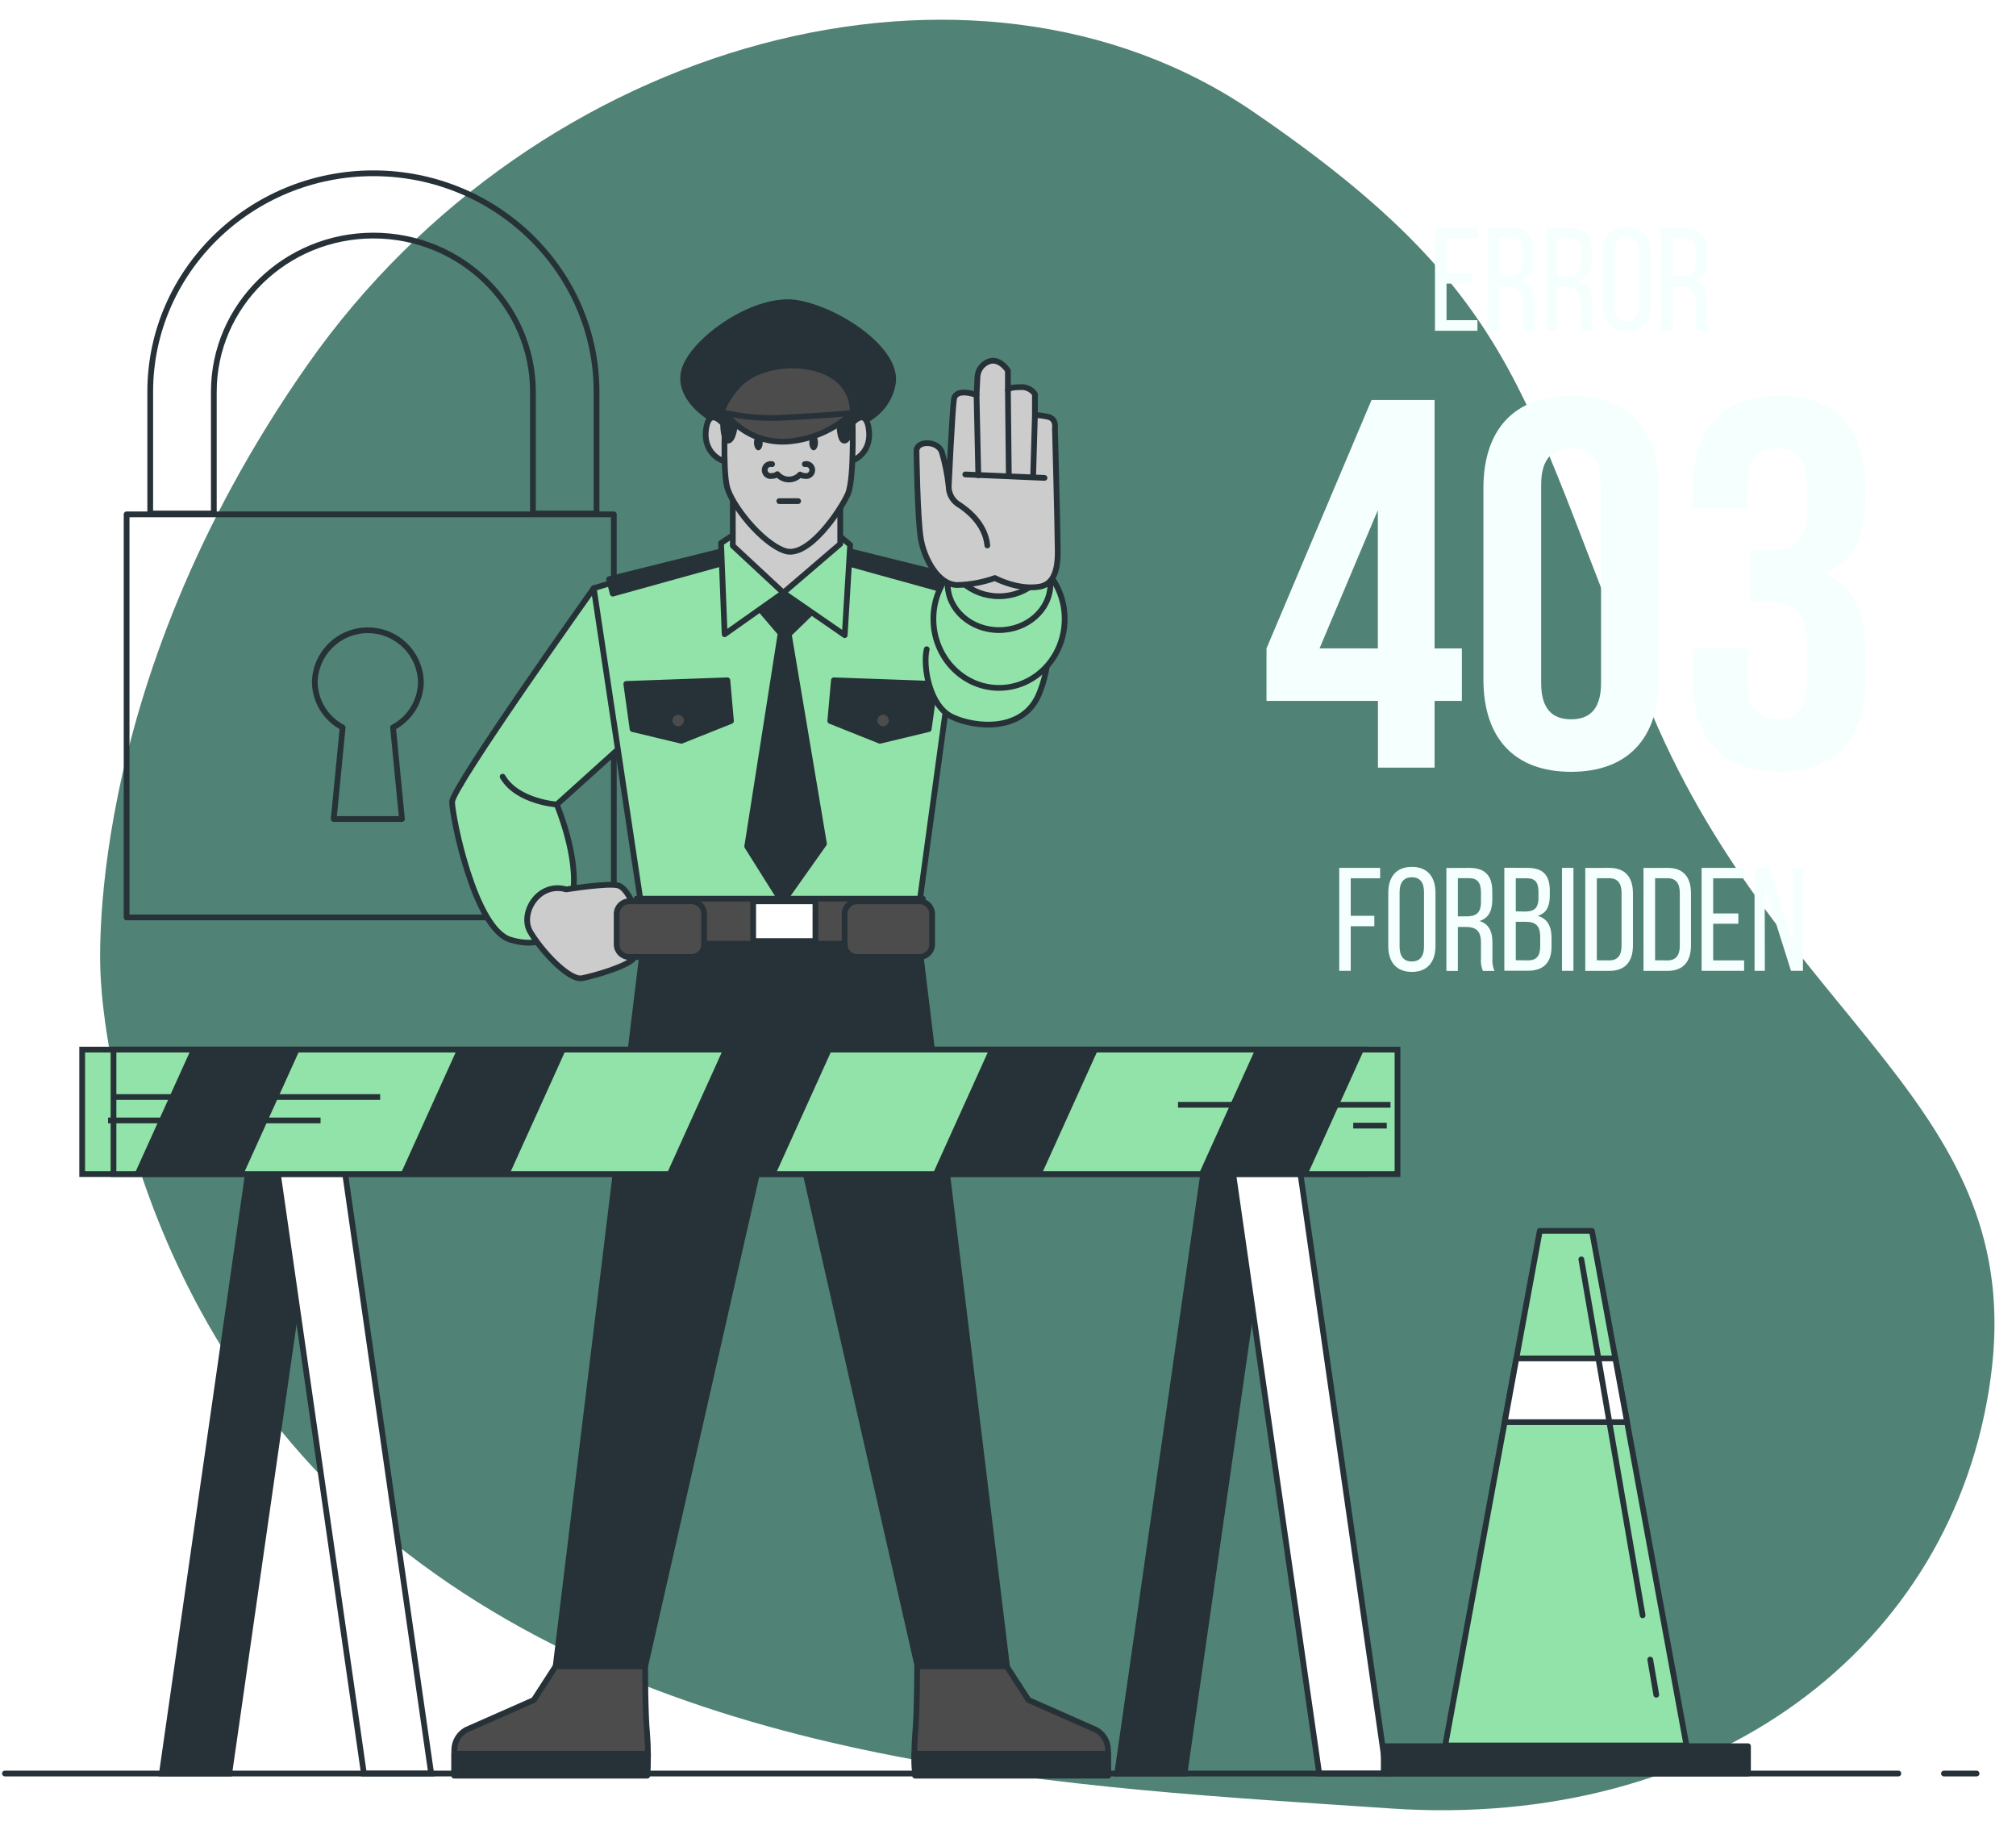 <svg width="409" height="372" viewBox="0 0 409 372" fill="none" xmlns="http://www.w3.org/2000/svg">
<g filter="url(#filter0_d_724_2622)">
<path opacity="0.7" d="M16.433 194.25C16.433 194.25 18.655 263.223 76.239 309.206C133.822 355.188 213.621 358.474 278.217 362.852C342.813 367.23 392.436 330.645 399.879 275.37C407.323 220.096 357.997 203.868 331.212 140.939C304.427 78.01 306.851 57.327 250.187 18.625C193.523 -20.077 104.873 3.69 58.401 69.972C11.93 136.254 16.433 194.25 16.433 194.25Z" fill="#064E3B"/>
</g>
<path d="M43.38 104.162V79.475C43.38 62.002 57.903 47.785 75.75 47.785C93.597 47.785 108.12 62.002 108.12 79.475V104.162H121.024V79.475C121.024 55.037 100.715 35.15 75.75 35.15C50.786 35.15 30.477 55.037 30.477 79.475V104.162H43.38Z" stroke="#263238" stroke-width="1.166" stroke-linecap="round" stroke-linejoin="round"/>
<path d="M124.53 104.334H25.687V186.097H124.53V104.334Z" stroke="#263238" stroke-width="1.166" stroke-linecap="round" stroke-linejoin="round"/>
<path d="M85.388 138.295C85.304 135.496 84.133 132.839 82.124 130.889C80.115 128.939 77.425 127.848 74.625 127.848C71.825 127.848 69.135 128.939 67.125 130.889C65.116 132.839 63.946 135.496 63.862 138.295C63.873 140.208 64.406 142.082 65.401 143.715C66.397 145.349 67.819 146.681 69.514 147.568L67.703 166.133H81.546L79.736 147.568C81.431 146.681 82.852 145.349 83.848 143.715C84.844 142.082 85.376 140.208 85.388 138.295V138.295Z" stroke="#263238" stroke-width="1.166" stroke-linecap="round" stroke-linejoin="round"/>
<path d="M186.147 188.751L161.536 187.132V186.729L158.509 186.931L155.492 186.729V187.132L130.881 188.751L112.728 338.002H130.881L157.906 219.003H159.122L186.147 338.002H204.3L186.147 188.751Z" fill="#263238" stroke="#263238" stroke-width="1.166" stroke-linecap="round" stroke-linejoin="round"/>
<path d="M112.728 337.993L108.292 344.852L94.574 350.906C93.852 351.305 93.248 351.889 92.824 352.597C92.4 353.306 92.171 354.114 92.16 354.939V360.179H131.284C131.514 357.361 131.514 354.529 131.284 351.711C130.881 347.678 130.881 337.993 130.881 337.993H112.728Z" fill="#4C4C4C" stroke="#263238" stroke-width="1.166" stroke-linecap="round" stroke-linejoin="round"/>
<path d="M92.16 355.744V360.179H131.284C131.284 360.179 131.466 358.263 131.466 355.744H92.16Z" fill="#263238" stroke="#263238" stroke-width="1.166" stroke-linecap="round" stroke-linejoin="round"/>
<path d="M204.224 337.993L208.659 344.852L222.377 350.906C223.1 351.305 223.704 351.889 224.128 352.597C224.552 353.306 224.781 354.114 224.791 354.939V360.179H185.668C185.437 357.361 185.437 354.529 185.668 351.711C186.07 347.678 186.07 337.993 186.07 337.993H204.224Z" fill="#4C4C4C" stroke="#263238" stroke-width="1.166" stroke-linecap="round" stroke-linejoin="round"/>
<path d="M224.81 355.744V360.179H185.668C185.668 360.179 185.495 358.263 185.486 355.744H224.81Z" fill="#263238" stroke="#263238" stroke-width="1.166" stroke-linecap="round" stroke-linejoin="round"/>
<path d="M120.459 119.317C120.459 119.317 91.72 159.705 91.72 162.665C91.72 165.625 96.289 188.483 103.551 190.628C110.812 192.774 114.845 189.019 116.186 181.489C117.527 173.96 112.958 163.202 112.958 163.202L126.369 151.103L120.459 119.317Z" fill="#92E3A9" stroke="#263238" stroke-width="1.166" stroke-linecap="round" stroke-linejoin="round"/>
<path d="M114.883 180.416C114.883 180.416 123.218 179.066 125.373 179.602C127.529 180.138 129.138 185.254 129.138 185.254C129.138 185.254 129.943 192.784 128.592 194.393C127.241 196.002 120.794 197.89 118.112 198.426C115.429 198.963 109.768 192.784 107.574 189.019C105.38 185.254 109.231 178.797 114.883 180.416Z" fill="#CCCCCC" stroke="#263238" stroke-width="1.166" stroke-linecap="round" stroke-linejoin="round"/>
<path d="M126.504 117.488L120.459 119.317L129.981 182.879H186.578L195.19 119.681L187.497 116.75L159.103 110.523L126.504 117.488Z" fill="#92E3A9" stroke="#263238" stroke-width="1.166" stroke-linecap="round" stroke-linejoin="round"/>
<path d="M189.691 138.735L188.417 147.893L178.521 150.269L168.443 146.246L169.181 137.998L189.691 138.735Z" fill="#263238" stroke="#263238" stroke-width="1.166" stroke-linecap="round" stroke-linejoin="round"/>
<path d="M179.163 147.894C180.126 147.894 180.907 147.113 180.907 146.15C180.907 145.187 180.126 144.406 179.163 144.406C178.2 144.406 177.42 145.187 177.42 146.15C177.42 147.113 178.2 147.894 179.163 147.894Z" fill="#4C4C4C" stroke="#263238" stroke-width="1.166" stroke-linecap="round" stroke-linejoin="round"/>
<path d="M153.058 122.249L158.375 128.475L151.593 171.699L158.739 183.061L167.169 171.153L160.023 128.657L166.068 122.795L159.659 114.556L153.058 122.249Z" fill="#263238" stroke="#263238" stroke-width="1.166" stroke-linecap="round" stroke-linejoin="round"/>
<path d="M147.933 111.443L123.572 117.487L124.31 120.419L148.115 113.818L147.933 111.443Z" fill="#263238" stroke="#263238" stroke-width="1.166" stroke-linecap="round" stroke-linejoin="round"/>
<path d="M167.897 110.705L192.259 116.75L191.53 119.681L167.715 113.09L167.897 110.705Z" fill="#263238" stroke="#263238" stroke-width="1.166" stroke-linecap="round" stroke-linejoin="round"/>
<path d="M192.239 116.75C192.239 116.75 201.455 118.829 207.097 122.057C212.74 125.285 214.091 132.547 210.862 140.613C207.634 148.679 197.69 147.606 193.121 145.403C188.551 143.199 187.2 135.191 188.005 131.694" fill="#92E3A9"/>
<path d="M192.239 116.75C192.239 116.75 201.455 118.829 207.097 122.057C212.74 125.285 214.091 132.547 210.862 140.613C207.634 148.679 197.69 147.606 193.121 145.403C188.551 143.199 187.2 135.191 188.005 131.694" stroke="#263238" stroke-width="1.166" stroke-linecap="round" stroke-linejoin="round"/>
<path d="M149.035 108.329L146.286 110.159L147.014 128.657L158.921 120.237L171.375 128.839L172.476 110.523L169.181 107.774L149.035 108.329Z" fill="#92E3A9" stroke="#263238" stroke-width="1.166" stroke-linecap="round" stroke-linejoin="round"/>
<path d="M173.08 86.325C173.08 86.325 179.843 84.677 181.117 77.914C182.391 71.15 170.206 62.921 161.757 61.465C153.307 60.009 140.921 68.775 138.909 74.81C136.897 80.845 144.753 86.871 153.164 88.154C161.575 89.438 173.08 86.325 173.08 86.325Z" fill="#263238" stroke="#263238" stroke-width="1.166" stroke-linecap="round" stroke-linejoin="round"/>
<path d="M147.866 87.426C147.866 87.426 144.207 81.755 143.297 86.689C142.387 91.622 146.218 93.816 147.866 93.634C149.514 93.452 147.866 87.426 147.866 87.426Z" fill="#CCCCCC" stroke="#263238" stroke-width="1.166" stroke-linecap="round" stroke-linejoin="round"/>
<path d="M171.633 87.426C171.633 87.426 175.293 81.755 176.203 86.689C177.113 91.622 173.329 93.816 171.633 93.634C169.938 93.452 171.633 87.426 171.633 87.426Z" fill="#CCCCCC" stroke="#263238" stroke-width="1.166" stroke-linecap="round" stroke-linejoin="round"/>
<path d="M148.671 98.615V110.705L158.921 120.237L170.465 110.341V98.989L148.671 98.615Z" fill="#CCCCCC" stroke="#263238" stroke-width="1.166" stroke-linecap="round" stroke-linejoin="round"/>
<path d="M147.138 83.767C147.138 83.767 146.583 95.1 147.502 98.759C148.422 102.419 154.447 110.092 159.199 111.74C163.951 113.387 170.532 103.511 171.997 100.244C173.463 96.977 172.908 83.058 172.908 83.058C172.908 83.058 170.905 78.268 166.882 76.85C162.858 75.433 150.424 72.846 147.138 83.767Z" fill="#CCCCCC" stroke="#263238" stroke-width="1.166" stroke-linecap="round" stroke-linejoin="round"/>
<path d="M154.735 89.783C154.735 90.645 154.342 91.345 153.853 91.345C153.365 91.345 152.972 90.645 152.972 89.783C152.972 88.921 153.365 88.222 153.853 88.222C154.342 88.222 154.735 88.921 154.735 89.783Z" fill="#263238"/>
<path d="M165.953 89.783C165.953 90.645 165.56 91.345 165.071 91.345C164.583 91.345 164.19 90.645 164.19 89.783C164.19 88.921 164.583 88.222 165.071 88.222C165.56 88.222 165.953 88.921 165.953 89.783Z" fill="#263238"/>
<path d="M156.641 94.151C156.461 94.108 156.273 94.107 156.093 94.147C155.912 94.186 155.742 94.267 155.597 94.382C155.451 94.496 155.334 94.643 155.253 94.809C155.172 94.976 155.13 95.159 155.13 95.344C155.13 95.529 155.172 95.712 155.253 95.879C155.334 96.046 155.451 96.192 155.597 96.307C155.742 96.421 155.912 96.502 156.093 96.542C156.273 96.581 156.461 96.58 156.641 96.537C157.026 96.545 157.402 96.42 157.705 96.182C157.988 96.515 158.338 96.784 158.734 96.971C159.129 97.157 159.559 97.257 159.996 97.265C160.433 97.272 160.866 97.186 161.267 97.013C161.668 96.839 162.028 96.582 162.322 96.259C162.607 96.444 162.94 96.541 163.28 96.537C163.46 96.58 163.648 96.581 163.829 96.542C164.01 96.502 164.179 96.421 164.324 96.307C164.47 96.192 164.587 96.046 164.668 95.879C164.749 95.712 164.791 95.529 164.791 95.344C164.791 95.159 164.749 94.976 164.668 94.809C164.587 94.643 164.47 94.496 164.324 94.382C164.179 94.267 164.01 94.186 163.829 94.147C163.648 94.107 163.46 94.108 163.28 94.151" fill="#CCCCCC"/>
<path d="M156.641 94.151C156.461 94.108 156.273 94.107 156.093 94.147C155.912 94.186 155.742 94.267 155.597 94.382C155.451 94.496 155.334 94.643 155.253 94.809C155.172 94.976 155.13 95.159 155.13 95.344C155.13 95.529 155.172 95.712 155.253 95.879C155.334 96.046 155.451 96.192 155.597 96.307C155.742 96.421 155.912 96.502 156.093 96.542C156.273 96.581 156.461 96.58 156.641 96.537C157.026 96.545 157.402 96.42 157.705 96.182C157.988 96.515 158.338 96.784 158.734 96.971C159.129 97.157 159.559 97.257 159.996 97.265C160.433 97.272 160.866 97.186 161.267 97.013C161.668 96.839 162.028 96.582 162.322 96.259C162.607 96.444 162.94 96.541 163.28 96.537C163.46 96.58 163.648 96.581 163.829 96.542C164.01 96.502 164.179 96.421 164.324 96.307C164.47 96.192 164.587 96.046 164.668 95.879C164.749 95.712 164.791 95.529 164.791 95.344C164.791 95.159 164.749 94.976 164.668 94.809C164.587 94.643 164.47 94.496 164.324 94.382C164.179 94.267 164.01 94.186 163.829 94.147C163.648 94.107 163.46 94.108 163.28 94.151" stroke="#263238" stroke-width="1.166" stroke-linecap="round" stroke-linejoin="round"/>
<path d="M158.097 101.652H161.92" stroke="#263238" stroke-width="1.166" stroke-linecap="round" stroke-linejoin="round"/>
<path d="M146.717 86.516C146.717 86.516 146.851 90.195 148.077 89.237C149.303 88.279 149.706 82.033 148.623 81.219C147.541 80.404 146.717 84.619 146.717 86.516Z" fill="#263238" stroke="#263238" stroke-width="1.166" stroke-linecap="round" stroke-linejoin="round"/>
<path d="M170.311 86.516C170.311 86.516 170.455 90.195 171.672 89.237C172.888 88.279 173.31 82.033 172.218 81.219C171.126 80.404 170.311 84.619 170.311 86.516Z" fill="#263238" stroke="#263238" stroke-width="1.166" stroke-linecap="round" stroke-linejoin="round"/>
<path d="M146.717 83.527C146.717 83.527 147.129 83.863 147.119 84.025C148.891 84.984 152.963 86.746 159.573 87.101C164.26 87.263 168.902 86.125 172.984 83.815C172.984 83.326 172.984 83.039 172.984 83.029C172.821 78.747 169.641 75.892 165.704 74.8C161.833 73.735 157.723 73.939 153.978 75.385C152.079 76.101 150.403 77.307 149.121 78.881C148.633 79.418 146.046 82.991 146.717 83.527Z" fill="#4C4C4C" stroke="#263238" stroke-width="1.166" stroke-linecap="round" stroke-linejoin="round"/>
<path d="M147.138 83.767C151.224 84.671 155.418 84.977 159.592 84.677C167.457 84.313 172.927 83.767 172.927 83.767C169.312 87.155 164.647 89.204 159.707 89.572C157.294 89.729 154.88 89.28 152.685 88.266C150.49 87.252 148.583 85.706 147.138 83.767Z" fill="#4C4C4C" stroke="#263238" stroke-width="1.166" stroke-linecap="round" stroke-linejoin="round"/>
<path d="M127.059 138.735L128.333 147.893L138.229 150.269L148.297 146.246L147.569 137.998L127.059 138.735Z" fill="#263238" stroke="#263238" stroke-width="1.166" stroke-linecap="round" stroke-linejoin="round"/>
<path d="M137.587 147.894C138.55 147.894 139.331 147.113 139.331 146.15C139.331 145.187 138.55 144.406 137.587 144.406C136.624 144.406 135.844 145.187 135.844 146.15C135.844 147.113 136.624 147.894 137.587 147.894Z" fill="#4C4C4C" stroke="#263238" stroke-width="1.166" stroke-linecap="round" stroke-linejoin="round"/>
<path d="M187.22 182.294H129.138V191.433H187.22V182.294Z" fill="#4C4C4C" stroke="#263238" stroke-width="1.166" stroke-linecap="round" stroke-linejoin="round"/>
<path d="M140.298 182.831H127.663C126.25 182.831 125.105 183.976 125.105 185.388V191.567C125.105 192.98 126.25 194.125 127.663 194.125H140.298C141.711 194.125 142.856 192.98 142.856 191.567V185.388C142.856 183.976 141.711 182.831 140.298 182.831Z" fill="#4C4C4C" stroke="#263238" stroke-width="1.166" stroke-linecap="round" stroke-linejoin="round"/>
<path d="M186.549 182.831H173.913C172.501 182.831 171.356 183.976 171.356 185.388V191.567C171.356 192.98 172.501 194.125 173.913 194.125H186.549C187.962 194.125 189.107 192.98 189.107 191.567V185.388C189.107 183.976 187.962 182.831 186.549 182.831Z" fill="#4C4C4C" stroke="#263238" stroke-width="1.166" stroke-linecap="round" stroke-linejoin="round"/>
<path d="M165.435 182.831H152.8V190.897H165.435V182.831Z" fill="white" stroke="#263238" stroke-width="1.166" stroke-linecap="round" stroke-linejoin="round"/>
<path d="M112.996 163.202C112.996 163.202 104.93 162.665 101.97 157.55" stroke="#263238" stroke-width="1.166" stroke-linecap="round" stroke-linejoin="round"/>
<path d="M202.681 139.54C210.035 139.54 215.997 133.278 215.997 125.553C215.997 117.829 210.035 111.567 202.681 111.567C195.327 111.567 189.365 117.829 189.365 125.553C189.365 133.278 195.327 139.54 202.681 139.54Z" fill="#92E3A9" stroke="#263238" stroke-width="1.166" stroke-linecap="round" stroke-linejoin="round"/>
<path d="M202.681 127.814C208.438 127.814 213.104 123.633 213.104 118.474C213.104 113.316 208.438 109.134 202.681 109.134C196.925 109.134 192.259 113.316 192.259 118.474C192.259 123.633 196.925 127.814 202.681 127.814Z" fill="#92E3A9" stroke="#263238" stroke-width="1.166" stroke-linecap="round" stroke-linejoin="round"/>
<path d="M202.681 120.946C208.438 120.946 213.104 116.764 213.104 111.606C213.104 106.447 208.438 102.265 202.681 102.265C196.925 102.265 192.259 106.447 192.259 111.606C192.259 116.764 196.925 120.946 202.681 120.946Z" fill="#CCCCCC" stroke="#263238" stroke-width="1.166" stroke-linecap="round" stroke-linejoin="round"/>
<path d="M185.936 91.469C185.936 91.469 186.118 105.245 186.817 109.306C187.517 113.368 190.352 118.666 194.242 118.666C196.832 118.602 199.397 118.126 201.838 117.258C201.838 117.258 206.427 119.729 210.843 119.02C215.259 118.311 214.55 112.132 214.55 109.441C214.55 106.749 214.024 86.832 214.024 86.832C214.024 86.832 214.378 84.916 212.606 84.543C211.737 84.347 210.852 84.228 209.962 84.188V79.945C209.636 79.459 209.183 79.071 208.653 78.823C208.123 78.575 207.536 78.475 206.954 78.536C204.664 78.536 204.482 79.063 204.482 79.063V75.174C204.482 75.174 202.566 72.08 200.066 73.584C199.562 73.873 199.137 74.282 198.83 74.775C198.522 75.269 198.341 75.83 198.303 76.41L198.121 80.127C198.121 80.127 193.887 78.536 193.533 81.008C193.178 83.48 192.469 98.711 192.469 98.711C192.218 96.316 191.747 93.95 191.061 91.641C190.18 89.342 185.936 89.342 185.936 91.469Z" fill="#CCCCCC" stroke="#263238" stroke-width="1.166" stroke-linecap="round" stroke-linejoin="round"/>
<path d="M198.121 80.165L198.476 96.412" stroke="#263238" stroke-width="1.166" stroke-linecap="round" stroke-linejoin="round"/>
<path d="M204.482 79.102L204.664 96.585" stroke="#263238" stroke-width="1.166" stroke-linecap="round" stroke-linejoin="round"/>
<path d="M209.962 84.227L209.607 96.412" stroke="#263238" stroke-width="1.166" stroke-linecap="round" stroke-linejoin="round"/>
<path d="M195.832 96.24L211.907 96.939" stroke="#263238" stroke-width="1.166" stroke-linecap="round" stroke-linejoin="round"/>
<path d="M192.469 98.711C192.474 99.378 192.633 100.034 192.934 100.629C193.235 101.224 193.669 101.742 194.203 102.141C195.947 103.233 199.874 106.068 200.305 110.647" stroke="#263238" stroke-width="1.166" stroke-linecap="round" stroke-linejoin="round"/>
<path d="M298.574 55.421V57.519H293.468V64.953H299.743V67.098H291.121V46.215H299.743V48.332H293.468V55.459L298.574 55.421Z" fill="#F5FFFE"/>
<path d="M306.525 46.176C309.801 46.176 311.181 47.843 311.181 50.966V52.671C311.181 54.97 310.376 56.398 308.585 56.963C310.501 57.528 311.21 59.08 311.21 61.322V64.579C311.141 65.433 311.282 66.292 311.622 67.079H309.265C308.939 66.278 308.807 65.412 308.882 64.55V61.264C308.882 58.908 307.78 58.16 305.835 58.16H304.197V67.098H301.869V46.215L306.525 46.176ZM305.922 56.024C307.78 56.024 308.882 55.421 308.882 53.15V51.148C308.882 49.232 308.192 48.274 306.468 48.274H304.197V56.005L305.922 56.024Z" fill="#F5FFFE"/>
<path d="M318.279 46.176C321.565 46.176 322.935 47.843 322.935 50.966V52.671C322.935 54.97 322.13 56.398 320.339 56.963C322.255 57.528 322.964 59.08 322.964 61.322V64.579C322.894 65.434 323.038 66.294 323.385 67.079H321.029C320.698 66.28 320.563 65.412 320.636 64.55V61.264C320.636 58.908 319.534 58.16 317.59 58.16H315.952V67.098H313.624V46.215L318.279 46.176ZM317.733 56.024C319.582 56.024 320.684 55.421 320.684 53.15V51.148C320.684 49.232 320.004 48.274 318.27 48.274H315.999V56.005L317.733 56.024Z" fill="#F5FFFE"/>
<path d="M325.205 51.215C325.205 48.025 326.786 45.966 329.995 45.966C333.204 45.966 334.785 48.025 334.785 51.215V62.021C334.785 65.182 333.204 67.271 329.995 67.271C326.786 67.271 325.205 65.182 325.205 62.021V51.215ZM327.505 62.136C327.505 64.052 328.309 65.154 329.976 65.154C331.643 65.154 332.457 64.052 332.457 62.136V51.1C332.457 49.184 331.681 48.083 329.976 48.083C328.271 48.083 327.505 49.213 327.505 51.1V62.136Z" fill="#F5FFFE"/>
<path d="M341.683 46.176C344.968 46.176 346.338 47.843 346.338 50.966V52.671C346.338 54.97 345.534 56.398 343.742 56.963C345.658 57.528 346.367 59.08 346.367 61.322V64.579C346.297 65.434 346.442 66.294 346.789 67.079H344.432C344.101 66.28 343.966 65.412 344.039 64.55V61.264C344.039 58.908 342.938 58.16 340.993 58.16H339.355V67.098H336.989V46.215L341.683 46.176ZM341.089 56.024C342.938 56.024 344.039 55.421 344.039 53.15V51.148C344.039 49.232 343.359 48.274 341.625 48.274H339.355V56.005L341.089 56.024Z" fill="#F5FFFE"/>
<path d="M278.821 185.771V187.889H274.031V196.932H271.703V176.048H279.999V178.165H274.031V185.771H278.821Z" fill="#F5FFFE"/>
<path d="M281.647 181.097C281.647 177.907 283.237 175.847 286.436 175.847C289.636 175.847 291.226 177.907 291.226 181.097V191.902C291.226 195.064 289.646 197.152 286.436 197.152C283.227 197.152 281.647 195.064 281.647 191.902V181.097ZM283.946 192.017C283.946 193.933 284.75 195.035 286.427 195.035C288.103 195.035 288.898 193.933 288.898 192.017V180.972C288.898 179.056 288.122 177.954 286.427 177.954C284.731 177.954 283.946 179.085 283.946 180.972V192.017Z" fill="#F5FFFE"/>
<path d="M298.095 176.048C301.371 176.048 302.751 177.715 302.751 180.838V182.543C302.751 184.842 301.946 186.27 300.155 186.835C302.07 187.4 302.779 188.952 302.779 191.194V194.451C302.709 195.306 302.854 196.166 303.201 196.951H300.844C300.509 196.153 300.374 195.284 300.452 194.422V191.136C300.452 188.78 299.35 188.032 297.405 188.032H295.767V196.951H293.439V176.067L298.095 176.048ZM297.501 185.886C299.35 185.886 300.452 185.283 300.452 183.013V181.01C300.452 179.094 299.762 178.136 298.037 178.136H295.767V185.886H297.501Z" fill="#F5FFFE"/>
<path d="M309.878 176.048C313.135 176.048 314.419 177.6 314.419 180.675V181.633C314.419 183.846 313.786 185.216 311.966 185.781C313.997 186.356 314.773 187.965 314.773 190.264V192.017C314.773 195.159 313.25 196.913 309.983 196.913H305.193V176.029L309.878 176.048ZM309.313 184.909C311.162 184.909 312.12 184.315 312.12 182.131V180.905C312.12 179.056 311.487 178.165 309.82 178.165H307.521V184.871L309.313 184.909ZM310.002 194.815C311.698 194.815 312.474 193.924 312.474 191.941V190.092C312.474 187.764 311.516 186.988 309.552 186.988H307.521V194.776L310.002 194.815Z" fill="#F5FFFE"/>
<path d="M319.218 176.048V196.932H316.89V176.048H319.218Z" fill="#F5FFFE"/>
<path d="M326.499 176.048C329.756 176.048 331.289 177.964 331.289 181.24V191.778C331.289 194.978 329.794 196.941 326.499 196.941H321.613V176.058L326.499 176.048ZM326.499 194.815C328.175 194.815 328.98 193.771 328.98 191.864V181.097C328.98 179.181 328.175 178.146 326.47 178.146H323.96V194.796L326.499 194.815Z" fill="#F5FFFE"/>
<path d="M338.32 176.048C341.568 176.048 343.062 177.964 343.062 181.24V191.778C343.062 194.978 341.568 196.941 338.32 196.941H333.425V176.058L338.32 176.048ZM338.32 194.815C339.987 194.815 340.792 193.771 340.792 191.864V181.097C340.792 179.181 339.987 178.146 338.291 178.146H335.781V194.796L338.32 194.815Z" fill="#F5FFFE"/>
<path d="M352.67 185.293V187.381H347.564V194.815H353.839V196.932H345.217V176.048H353.839V178.165H347.564V185.293H352.67Z" fill="#F5FFFE"/>
<path d="M358.045 196.932H355.956V176.048H358.926L363.716 191.146V176.048H365.775V196.932H363.352L358.016 180.043L358.045 196.932Z" fill="#F5FFFE"/>
<path d="M256.941 131.531L278.255 81.133H291.044V131.531H296.581V142.184H291.044V155.71H279.549V142.184H256.941V131.531ZM279.53 131.531V103.501L267.708 131.522L279.53 131.531Z" fill="#F5FFFE"/>
<path d="M300.95 99.028C300.95 87.101 307.234 80.28 318.739 80.28C330.244 80.28 336.538 87.101 336.538 99.028V137.816C336.538 149.752 330.244 156.563 318.739 156.563C307.234 156.563 300.95 149.752 300.95 137.816V99.028ZM312.666 138.563C312.666 143.889 315.013 145.91 318.739 145.91C322.466 145.91 324.813 143.889 324.813 138.563V98.328C324.813 92.992 322.475 90.971 318.739 90.971C315.003 90.971 312.666 92.992 312.666 98.328V138.563Z" fill="#F5FFFE"/>
<path d="M366.686 99.459C366.686 92.753 364.348 90.933 360.612 90.933C356.876 90.933 354.539 92.954 354.539 98.29V103.08H343.464V99.028C343.464 87.101 349.423 80.28 360.938 80.28C372.453 80.28 378.411 87.101 378.411 99.028V100.943C378.411 108.933 375.853 113.943 370.201 116.271C376.064 118.829 378.411 124.366 378.411 131.934V137.797C378.411 149.733 372.443 156.544 360.938 156.544C349.433 156.544 343.464 149.733 343.464 137.797V131.618H354.539V138.544C354.539 143.87 356.886 145.891 360.612 145.891C364.339 145.891 366.686 144.081 366.686 137.48V131.618C366.686 124.691 364.348 122.134 359.022 122.134H355.094V111.5H359.673C364.042 111.5 366.705 109.584 366.705 103.616L366.686 99.459Z" fill="#F5FFFE"/>
<path d="M46.504 359.758H32.843L51.054 232.817H64.715L46.504 359.758Z" fill="#263238" stroke="#263238" stroke-width="1.166" stroke-miterlimit="10"/>
<path d="M73.825 359.758H87.476L69.265 232.817H55.614L73.825 359.758Z" fill="white" stroke="#263238" stroke-width="1.166" stroke-miterlimit="10"/>
<path d="M240.31 359.758H226.659L244.861 232.817H258.521L240.31 359.758Z" fill="#263238" stroke="#263238" stroke-width="1.166" stroke-miterlimit="10"/>
<path d="M267.632 359.758H281.283L263.072 232.817H249.421L267.632 359.758Z" fill="white" stroke="#263238" stroke-width="1.166" stroke-miterlimit="10"/>
<path d="M277.173 212.911H16.672V238.163H277.173V212.911Z" fill="#92E3A9" stroke="#263238" stroke-width="1.166" stroke-miterlimit="10"/>
<path d="M283.524 212.911H23.024V238.163H283.524V212.911Z" fill="#92E3A9" stroke="#263238" stroke-width="1.166" stroke-miterlimit="10"/>
<path d="M27.287 238.163H49.397L60.825 212.911H38.715L27.287 238.163Z" fill="#263238"/>
<path d="M114.807 212.911H92.697L81.268 238.163H103.378L114.807 212.911Z" fill="#263238"/>
<path d="M276.742 212.911H254.632L243.213 238.163H265.323L276.742 212.911Z" fill="#263238"/>
<path d="M222.77 212.911H200.65L189.231 238.163H211.341L222.77 212.911Z" fill="#263238"/>
<path d="M168.788 212.911H146.678L135.25 238.163H157.36L168.788 212.911Z" fill="#263238"/>
<path d="M282.097 224.109H238.988" stroke="#263238" stroke-width="1.166" stroke-miterlimit="10"/>
<path d="M281.34 228.334H274.539" stroke="#263238" stroke-width="1.166" stroke-miterlimit="10"/>
<path d="M21.922 227.28H65.031" stroke="#263238" stroke-width="1.166" stroke-miterlimit="10"/>
<path d="M22.679 222.529H77.13" stroke="#263238" stroke-width="1.166" stroke-miterlimit="10"/>
<path d="M354.625 354.221H280.727V359.767H354.625V354.221Z" fill="#263238" stroke="#263238" stroke-width="1.166" stroke-linecap="round" stroke-linejoin="round"/>
<path d="M342.152 354.067H293.2L312.388 249.687H322.964L342.152 354.067Z" fill="#92E3A9" stroke="#263238" stroke-width="1.166" stroke-linecap="round" stroke-linejoin="round"/>
<path d="M305.261 288.485H330.101L327.715 275.552H307.636L305.261 288.485Z" fill="white" stroke="#263238" stroke-width="1.166" stroke-linecap="round" stroke-linejoin="round"/>
<path d="M334.795 336.642L336.021 343.779" stroke="#263238" stroke-width="1.166" stroke-linecap="round" stroke-linejoin="round"/>
<path d="M320.818 255.454L333.252 327.666" stroke="#263238" stroke-width="1.166" stroke-linecap="round" stroke-linejoin="round"/>
<path d="M394.38 359.758H401" stroke="#263238" stroke-width="1.166" stroke-linecap="round" stroke-linejoin="round"/>
<path d="M1 359.758H385.136" stroke="#263238" stroke-width="1.166" stroke-linecap="round" stroke-linejoin="round"/>
<defs>
<filter id="filter0_d_724_2622" x="16.314" y="0" width="392.321" height="371.207" filterUnits="userSpaceOnUse" color-interpolation-filters="sRGB">
<feFlood flood-opacity="0" result="BackgroundImageFix"/>
<feColorMatrix in="SourceAlpha" type="matrix" values="0 0 0 0 0 0 0 0 0 0 0 0 0 0 0 0 0 0 127 0" result="hardAlpha"/>
<feOffset dx="4" dy="4"/>
<feGaussianBlur stdDeviation="2"/>
<feComposite in2="hardAlpha" operator="out"/>
<feColorMatrix type="matrix" values="0 0 0 0 0 0 0 0 0 0 0 0 0 0 0 0 0 0 0.25 0"/>
<feBlend mode="normal" in2="BackgroundImageFix" result="effect1_dropShadow_724_2622"/>
<feBlend mode="normal" in="SourceGraphic" in2="effect1_dropShadow_724_2622" result="shape"/>
</filter>
</defs>
</svg>
